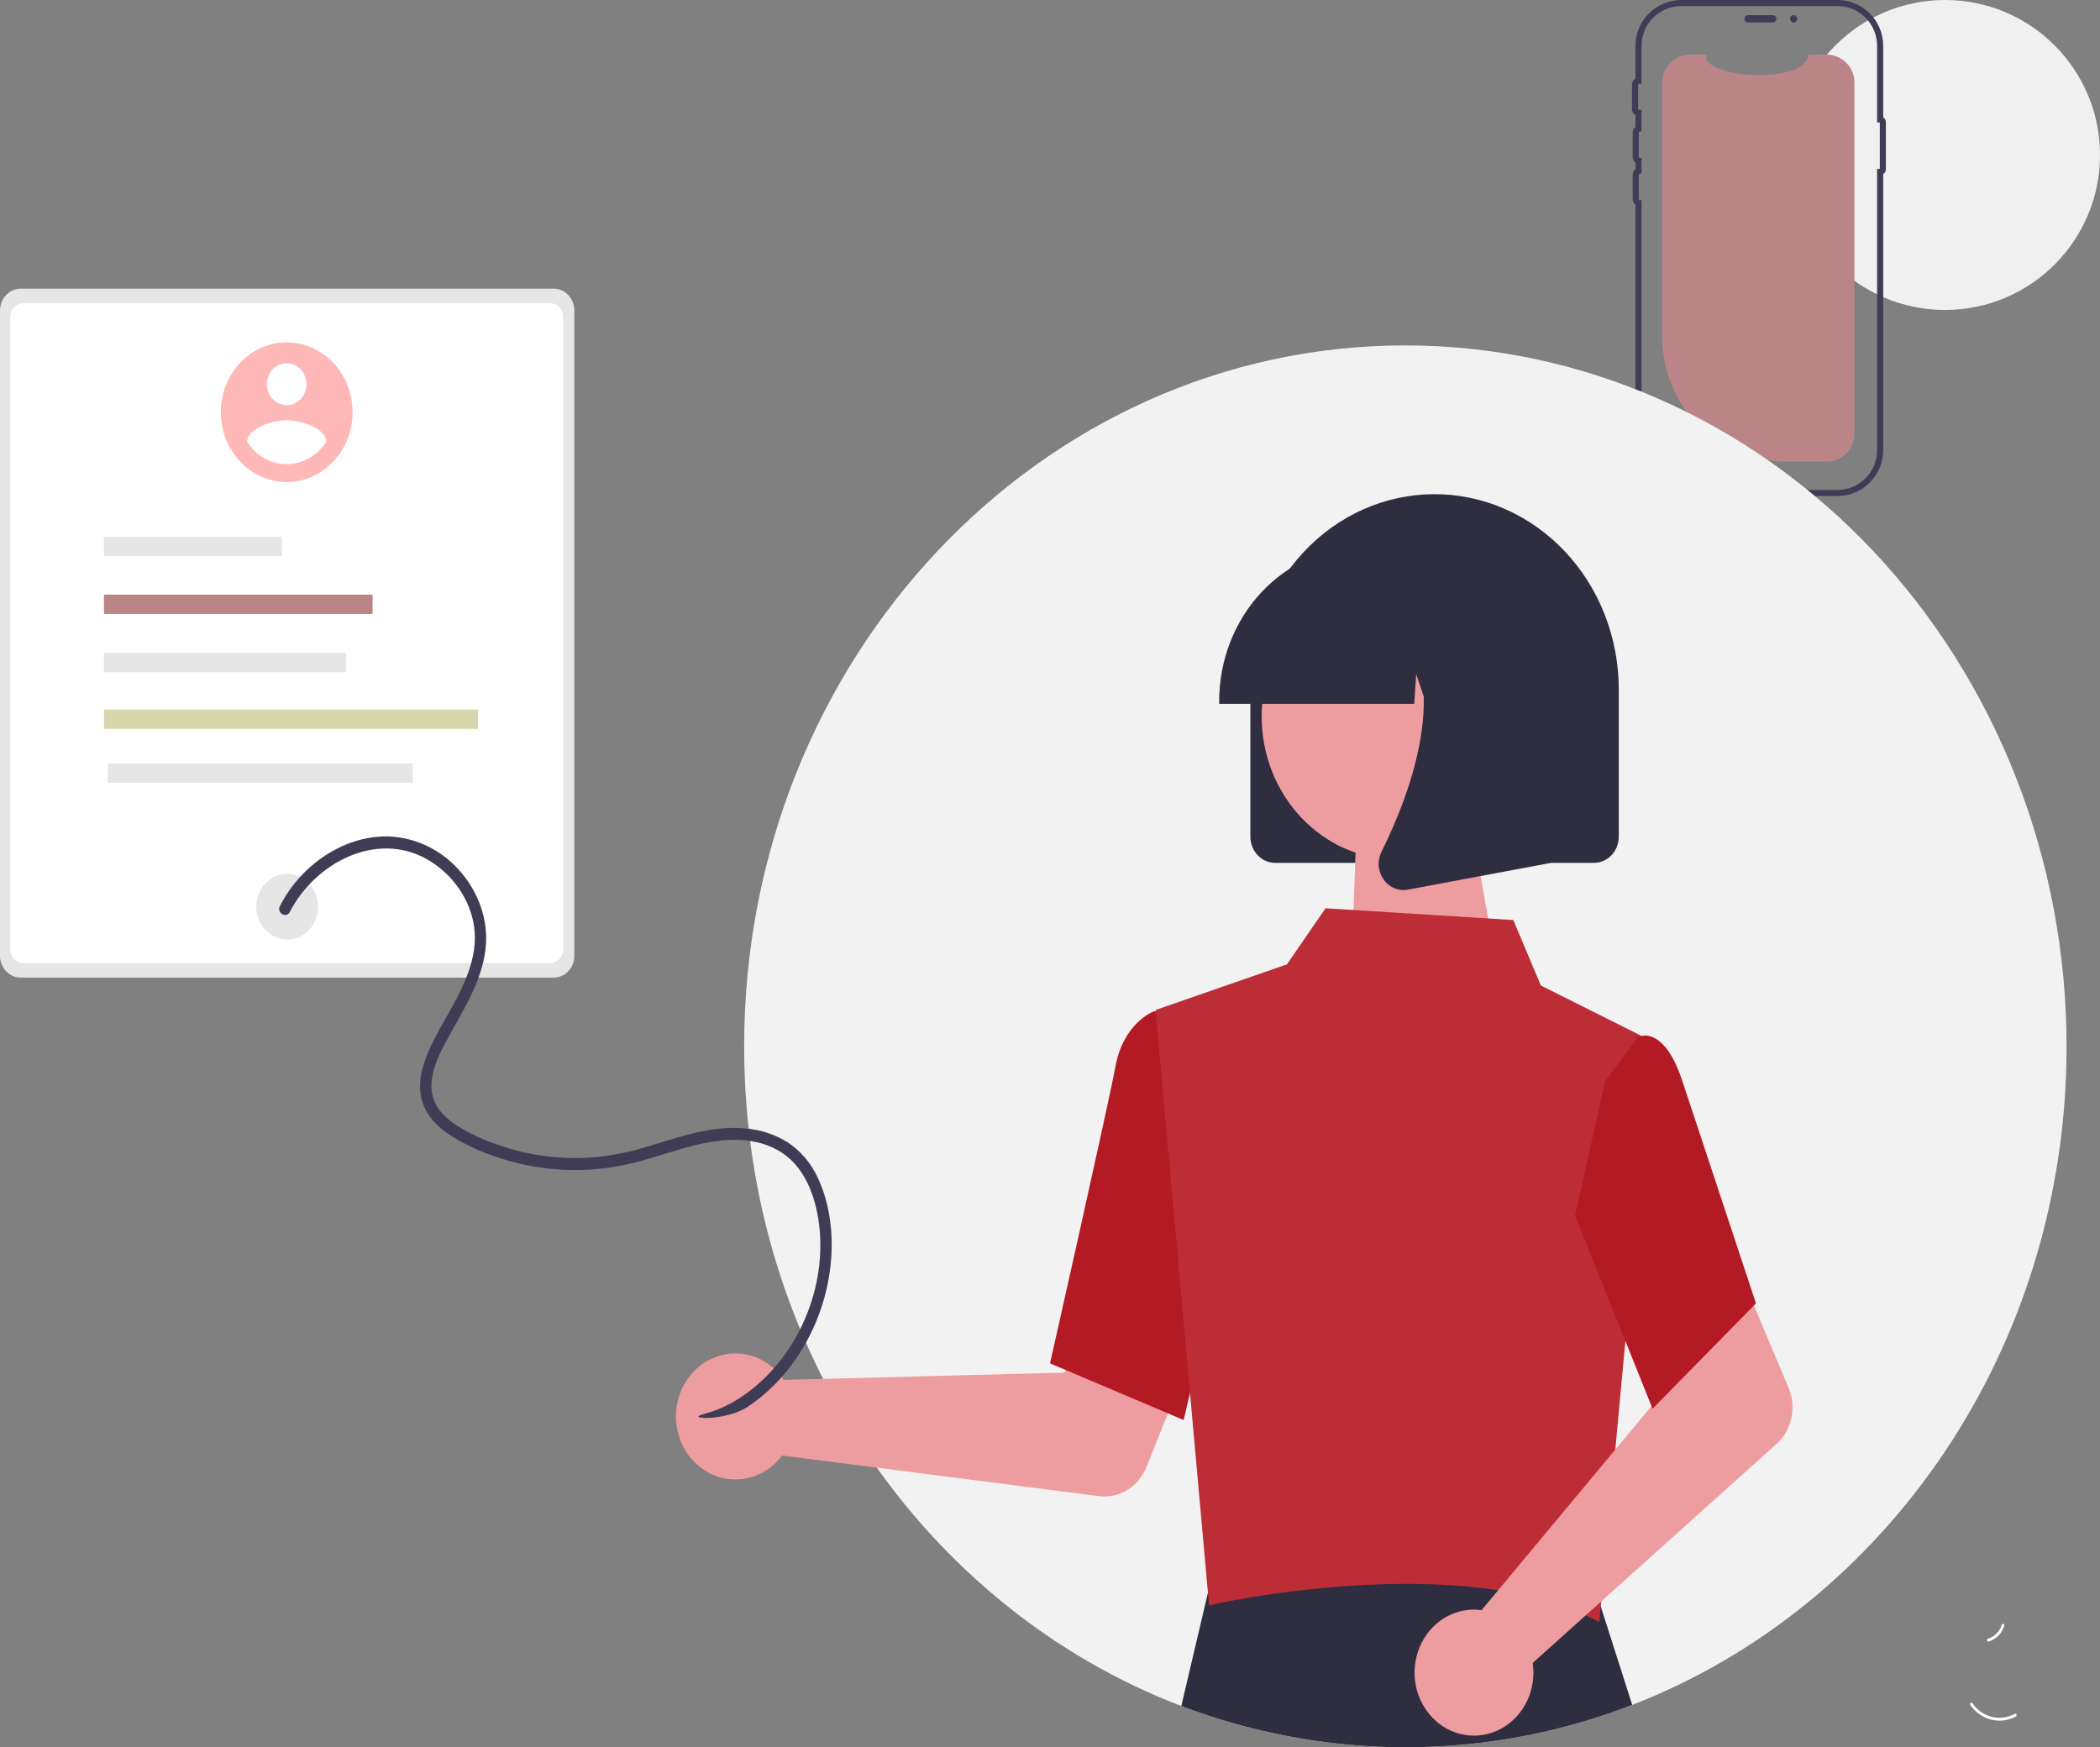 <svg width="691" height="575" viewBox="0 0 691 575" fill="none" xmlns="http://www.w3.org/2000/svg">
<rect x="0" y="0" width="691" height="575" fill="#808080" stroke="none"/>
<path d="M640 102C668.167 102 691 79.166 691 51C691 22.834 668.167 0 640 0C611.833 0 589 22.834 589 51C589 79.166 611.833 102 640 102Z" fill="#F0F0F0"/>
<path d="M610.19 27.123V142.769C610.19 145.172 609.242 147.477 607.553 149.184C605.863 150.892 603.568 151.864 601.166 151.889C601.133 151.892 601.1 151.894 601.066 151.893H587.606C576.837 151.893 566.509 147.615 558.893 140C551.278 132.384 547 122.056 547 111.286V27.123C547 24.704 547.961 22.383 549.672 20.672C551.383 18.961 553.704 18 556.123 18H561.577C559.051 25.371 593.343 28.474 595.225 18H601.066C603.486 18 605.807 18.961 607.518 20.672C609.229 22.383 610.19 24.704 610.19 27.123Z" fill="#BB8588"/>
<path d="M574 6.196C574 5.879 574.126 5.575 574.351 5.351C574.575 5.126 574.879 5 575.196 5H583.326C583.643 5.001 583.946 5.127 584.169 5.351C584.393 5.576 584.518 5.879 584.518 6.196C584.518 6.512 584.393 6.816 584.169 7.04C583.946 7.264 583.643 7.39 583.326 7.391H575.196C574.879 7.391 574.575 7.265 574.351 7.041C574.126 6.817 574 6.513 574 6.196Z" fill="#3F3D56"/>
<path d="M604.613 163.231H553.197C549.208 163.226 545.383 161.64 542.562 158.819C539.742 155.998 538.155 152.174 538.15 148.185V67.344C537.868 67.141 537.638 66.874 537.48 66.564C537.321 66.255 537.239 65.912 537.239 65.565V57.434C537.239 57.087 537.321 56.744 537.48 56.435C537.638 56.126 537.868 55.859 538.15 55.656V53.474C537.868 53.272 537.638 53.004 537.48 52.695C537.321 52.386 537.239 52.043 537.239 51.696V43.565C537.239 43.217 537.321 42.875 537.48 42.566C537.638 42.256 537.868 41.989 538.15 41.787V37.843C537.802 37.656 537.511 37.377 537.308 37.037C537.105 36.697 536.999 36.309 537 35.913V27.783C536.999 27.387 537.105 26.998 537.308 26.658C537.511 26.318 537.802 26.04 538.15 25.852V15.046C538.155 11.057 539.742 7.232 542.563 4.412C545.383 1.591 549.208 0.004 553.197 0H604.613C608.602 0.004 612.426 1.591 615.247 4.412C618.068 7.232 619.654 11.057 619.659 15.046V38.602C619.93 38.772 620.153 39.007 620.308 39.287C620.463 39.566 620.544 39.88 620.544 40.2V55.703C620.544 56.023 620.463 56.337 620.308 56.617C620.153 56.896 619.93 57.132 619.659 57.302V148.185C619.654 152.174 618.068 155.998 615.247 158.819C612.426 161.64 608.602 163.226 604.613 163.231ZM553.197 2C549.738 2.004 546.422 3.38 543.976 5.825C541.53 8.271 540.154 11.587 540.15 15.046V27.554L539.188 27.591C539.138 27.593 539.091 27.613 539.056 27.649C539.021 27.685 539.001 27.733 539 27.783V35.913C539.001 35.963 539.021 36.011 539.056 36.046C539.091 36.082 539.138 36.103 539.188 36.105L540.15 36.142V43.191L539.39 43.378C539.347 43.389 539.31 43.412 539.283 43.446C539.256 43.48 539.24 43.522 539.239 43.565V51.696C539.24 51.739 539.256 51.781 539.283 51.815C539.31 51.848 539.347 51.872 539.39 51.882L540.15 52.07V57.06L539.39 57.248C539.347 57.258 539.31 57.282 539.283 57.316C539.256 57.349 539.24 57.391 539.239 57.434V65.565C539.24 65.608 539.255 65.65 539.283 65.684C539.31 65.718 539.347 65.742 539.39 65.752L540.15 65.939V148.185C540.154 151.644 541.53 154.96 543.976 157.406C546.422 159.851 549.738 161.227 553.197 161.231H604.613C608.072 161.227 611.387 159.851 613.833 157.405C616.279 154.96 617.655 151.644 617.659 148.185V55.589H618.544V40.314H617.659V15.046C617.655 11.587 616.279 8.271 613.833 5.825C611.387 3.38 608.072 2.004 604.613 2L553.197 2Z" fill="#3F3D56"/>
<path d="M590.196 7.391C590.856 7.391 591.391 6.856 591.391 6.196C591.391 5.535 590.856 5 590.196 5C589.535 5 589 5.535 589 6.196C589 6.856 589.535 7.391 590.196 7.391Z" fill="#3F3D56"/>
<g clip-path="url(#clip0_9_18)">
<path d="M663.29 564.868C660.778 566.222 657.895 566.584 655.154 565.891C652.413 565.199 649.994 563.496 648.328 561.086C647.992 560.597 648.693 560.022 649.029 560.512C650.576 562.76 652.831 564.347 655.385 564.988C657.939 565.628 660.625 565.279 662.958 564.003C663.468 563.727 663.799 564.597 663.298 564.872L663.29 564.868Z" fill="white"/>
<path d="M654.056 539.315C655.131 539.007 656.116 538.42 656.924 537.607C657.733 536.795 658.338 535.783 658.685 534.661C658.862 534.086 659.678 534.451 659.503 535.021C659.114 536.259 658.444 537.376 657.553 538.276C656.662 539.175 655.577 539.83 654.392 540.183C654.283 540.226 654.162 540.223 654.055 540.176C653.948 540.128 653.861 540.039 653.814 539.926C653.77 539.811 653.771 539.682 653.817 539.568C653.862 539.454 653.948 539.363 654.056 539.315Z" fill="white"/>
<path d="M679.999 344.335C679.999 443.924 620.462 528.769 537.076 561.055C524.391 565.976 511.297 569.62 497.967 571.939C461.296 578.315 423.697 574.694 388.709 561.419C304.796 529.398 244.823 444.262 244.863 344.286C244.863 216.945 342.274 113.671 462.432 113.671C491.004 113.669 519.297 119.634 545.694 131.225C572.091 142.816 596.077 159.807 616.28 181.226C636.483 202.646 652.509 228.075 663.442 256.061C674.375 284.048 680.001 314.043 679.999 344.335Z" fill="#F2F2F2"/>
<path d="M537.075 561.055C524.389 565.976 511.295 569.62 497.965 571.939C461.293 578.315 423.694 574.695 388.706 561.419L398.753 518.676L399.36 516.11L419.864 516.194L522.873 516.586L524.192 520.717L537.075 561.055Z" fill="#2F2E41"/>
<path d="M182.195 95H6.795C3.042 95 0 98.225 0 102.204V314.516C0 318.494 3.042 321.719 6.795 321.719H182.195C185.947 321.719 188.989 318.494 188.989 314.516V102.204C188.989 98.225 185.947 95 182.195 95Z" fill="#E6E6E6"/>
<path d="M181.043 99.797H7.617C5.271 99.797 3.37 101.812 3.37 104.299V312.421C3.37 314.908 5.271 316.924 7.617 316.924H181.043C183.388 316.924 185.289 314.908 185.289 312.421V104.299C185.289 101.812 183.388 99.797 181.043 99.797Z" fill="white"/>
<path d="M94.495 309.203C100.127 309.203 104.693 304.363 104.693 298.392C104.693 292.421 100.127 287.58 94.495 287.58C88.863 287.58 84.298 292.421 84.298 298.392C84.298 304.363 88.863 309.203 94.495 309.203Z" fill="#E6E6E6"/>
<path d="M92.772 176.655H34.202V183.007H92.772V176.655Z" fill="#E6E6E6"/>
<path d="M122.6 195.69H34.202V202.043H122.6V195.69Z" fill="#BB8588"/>
<path d="M113.924 214.845H34.202V221.198H113.924V214.845Z" fill="#E6E6E6"/>
<path d="M157.309 233.494H34.202V239.847H157.309V233.494Z" fill="#D7D7AB"/>
<path d="M135.811 251.254H35.482V257.607H135.811V251.254Z" fill="#E6E6E6"/>
<path d="M255.903 451.585C256.621 452.368 257.281 453.21 257.875 454.102L350.251 451.703L361.027 430.825L392.872 443.949L377.175 482.878C375.907 486.022 373.712 488.646 370.918 490.355C368.125 492.064 364.884 492.766 361.681 492.357L257.317 478.986C254.855 482.29 251.503 484.722 247.706 485.957C243.909 487.192 239.847 487.172 236.061 485.9C232.275 484.628 228.944 482.164 226.511 478.836C224.078 475.507 222.658 471.473 222.44 467.268C222.223 463.064 223.218 458.889 225.293 455.299C227.368 451.709 230.426 448.873 234.058 447.17C237.69 445.467 241.725 444.976 245.627 445.764C249.529 446.551 253.112 448.579 255.899 451.578L255.903 451.585Z" fill="#ED9DA0"/>
<path d="M389.475 467.313L345.504 448.661L345.691 447.832C345.88 446.992 364.595 364.082 367.08 350.758C369.668 336.877 379.126 333.039 379.527 332.882L379.82 332.768L397.222 338.384L404.866 402.045L389.475 467.313Z" fill="#B41A23"/>
<path d="M411.428 275.321V227.364C411.368 218.903 412.886 210.512 415.893 202.674C418.9 194.836 423.337 187.705 428.95 181.689C434.563 175.674 441.242 170.893 448.602 167.621C455.962 164.349 463.859 162.65 471.84 162.622C479.822 162.594 487.729 164.238 495.11 167.458C502.49 170.678 509.199 175.412 514.849 181.388C520.5 187.363 524.982 194.463 528.037 202.28C531.093 210.097 532.663 218.476 532.656 226.938C532.656 227.08 532.656 227.222 532.656 227.364V275.321C532.654 277.61 531.795 279.804 530.268 281.422C528.742 283.04 526.673 283.951 524.514 283.954H419.57C417.412 283.951 415.342 283.04 413.816 281.422C412.29 279.804 411.431 277.61 411.428 275.321Z" fill="#2F2E41"/>
<path d="M446.288 273.617L484.616 273.635L492.745 319.635L444.633 320.502L446.288 273.617Z" fill="#ED9DA0"/>
<path d="M459.586 282.836C484.129 282.836 504.026 261.742 504.026 235.721C504.026 209.7 484.129 188.606 459.586 188.606C435.043 188.606 415.146 209.7 415.146 235.721C415.146 261.742 435.043 282.836 459.586 282.836Z" fill="#ED9DA0"/>
<path d="M380.233 332.374L423.464 317.354L436.16 298.895L497.947 302.771L507.019 324.314L539.966 340.82L534.902 440.512L526.239 533.81C481.698 509.358 398.573 528 397.845 528.303L380.233 332.374Z" fill="#BD2D36"/>
<path d="M401.172 230.667C401.187 217.189 406.243 204.268 415.232 194.737C424.221 185.207 436.409 179.847 449.122 179.832H458.169C470.881 179.847 483.069 185.208 492.058 194.738C501.047 204.268 506.103 217.189 506.117 230.667V231.626H486.998L480.477 212.266L479.172 231.626H469.292L466.002 221.858L465.343 231.626H401.172V230.667Z" fill="#2F2E41"/>
<path d="M455.214 289.347C454.316 288.058 453.78 286.527 453.667 284.929C453.554 283.332 453.869 281.733 454.576 280.317C464.163 260.985 477.586 225.261 459.769 203.231L458.495 201.65H510.219V283.984L463.23 292.774C462.754 292.863 462.271 292.909 461.787 292.909C460.504 292.909 459.239 292.586 458.097 291.968C456.955 291.349 455.967 290.452 455.215 289.35L455.214 289.347Z" fill="#2F2E41"/>
<path d="M484.418 529.707C485.448 529.681 486.48 529.741 487.501 529.887L548.653 456.443L541.539 433.876L572.267 418.042L588.522 456.705C589.835 459.829 590.158 463.32 589.44 466.654C588.723 469.988 587.005 472.985 584.544 475.196L504.338 547.242C504.95 551.403 504.351 555.662 502.624 559.453C500.896 563.244 498.12 566.388 494.666 568.466C491.212 570.545 487.243 571.459 483.287 571.087C479.331 570.715 475.575 569.076 472.52 566.386C469.464 563.696 467.253 560.084 466.181 556.03C465.109 551.975 465.227 547.671 466.518 543.689C467.81 539.707 470.214 536.237 473.412 533.739C476.609 531.242 480.448 529.835 484.418 529.707Z" fill="#ED9DA0"/>
<path d="M543.768 463.592L518.26 399.98L528.209 355.671L538.929 341.314C539.714 340.958 540.56 340.779 541.414 340.787C542.268 340.795 543.111 340.991 543.89 341.363C547.846 343.049 551.208 348.219 553.895 356.729L577.801 428.919L543.768 463.592Z" fill="#B41A23"/>
<path d="M94.332 112.658C90.043 112.658 85.85 114.006 82.284 116.532C78.718 119.058 75.938 122.648 74.297 126.849C72.655 131.05 72.226 135.673 73.062 140.132C73.899 144.592 75.964 148.689 78.997 151.904C82.029 155.119 85.893 157.309 90.1 158.196C94.306 159.083 98.666 158.628 102.629 156.888C106.591 155.148 109.978 152.201 112.361 148.42C114.744 144.64 116.015 140.195 116.015 135.648C116.015 129.55 113.731 123.703 109.664 119.391C105.597 115.08 100.082 112.658 94.331 112.658H94.332ZM94.332 119.554C95.618 119.554 96.876 119.959 97.945 120.716C99.015 121.474 99.849 122.551 100.341 123.812C100.834 125.072 100.962 126.458 100.711 127.796C100.46 129.134 99.841 130.363 98.931 131.327C98.021 132.292 96.862 132.949 95.6 133.215C94.339 133.481 93.031 133.344 91.842 132.822C90.653 132.3 89.638 131.416 88.923 130.282C88.208 129.148 87.826 127.815 87.826 126.451C87.826 124.622 88.512 122.867 89.732 121.574C90.952 120.281 92.606 119.554 94.332 119.554ZM94.332 152.757C91.762 152.745 89.233 152.068 86.966 150.785C84.699 149.502 82.761 147.652 81.321 145.396C81.425 140.798 89.995 138.267 94.332 138.267C98.668 138.267 107.241 140.798 107.342 145.396C105.9 147.651 103.962 149.499 101.695 150.781C99.428 152.064 96.901 152.741 94.332 152.756V152.757Z" fill="#FFB8B8"/>
<path d="M95.334 300.156C103.763 283.779 123.956 273.407 140.476 282.756C147.912 286.964 153.822 294.406 155.698 303.203C157.876 313.421 153.288 323.165 148.551 331.747C145.98 336.406 143.164 340.972 141.036 345.884C138.833 350.974 137.259 356.856 138.917 362.393C140.411 367.382 144.154 371.009 148.254 373.677C152.779 376.508 157.592 378.787 162.601 380.47C172.911 384.106 183.787 385.598 194.63 384.864C200.021 384.476 205.366 383.56 210.598 382.128C216.161 380.624 221.621 378.718 227.193 377.248C236.498 374.798 247.106 373.579 255.929 378.501C264.501 383.284 268.337 393.288 269.523 403.019C271.714 420.989 264.993 439.638 252.859 452.222C247.037 458.259 239.711 463.248 231.732 465.288C224.768 467.069 238.713 467.79 245.984 462.972C261.109 452.951 271.166 435.329 273.271 416.644C274.367 406.908 273.251 396.421 269.087 387.584C266.891 382.801 263.473 378.768 259.224 375.94C254.935 373.29 250.13 371.719 245.178 371.348C234.012 370.258 223.285 374.319 212.693 377.431C207.283 379.095 201.738 380.218 196.131 380.784C190.688 381.262 185.213 381.168 179.787 380.502C174.403 379.829 169.097 378.58 163.949 376.776C158.906 375.123 154.076 372.808 149.574 369.886C145.602 367.193 142.166 363.336 141.971 358.08C141.758 352.381 144.469 347.05 147.047 342.245C152.143 332.753 158.428 323.469 159.76 312.357C160.923 302.637 157.234 293.057 150.863 286.125C147.67 282.606 143.827 279.824 139.573 277.953C135.319 276.082 130.747 275.163 126.142 275.252C116.69 275.539 107.64 279.897 100.688 286.589C97.24 289.911 94.338 293.818 92.103 298.151C90.951 300.388 94.174 302.383 95.326 300.148L95.334 300.156Z" fill="#3F3D56"/>
</g>
<defs>
<clipPath id="clip0_9_18">
<rect width="680" height="480" fill="white" transform="translate(0 95)"/>
</clipPath>
</defs>
</svg>
